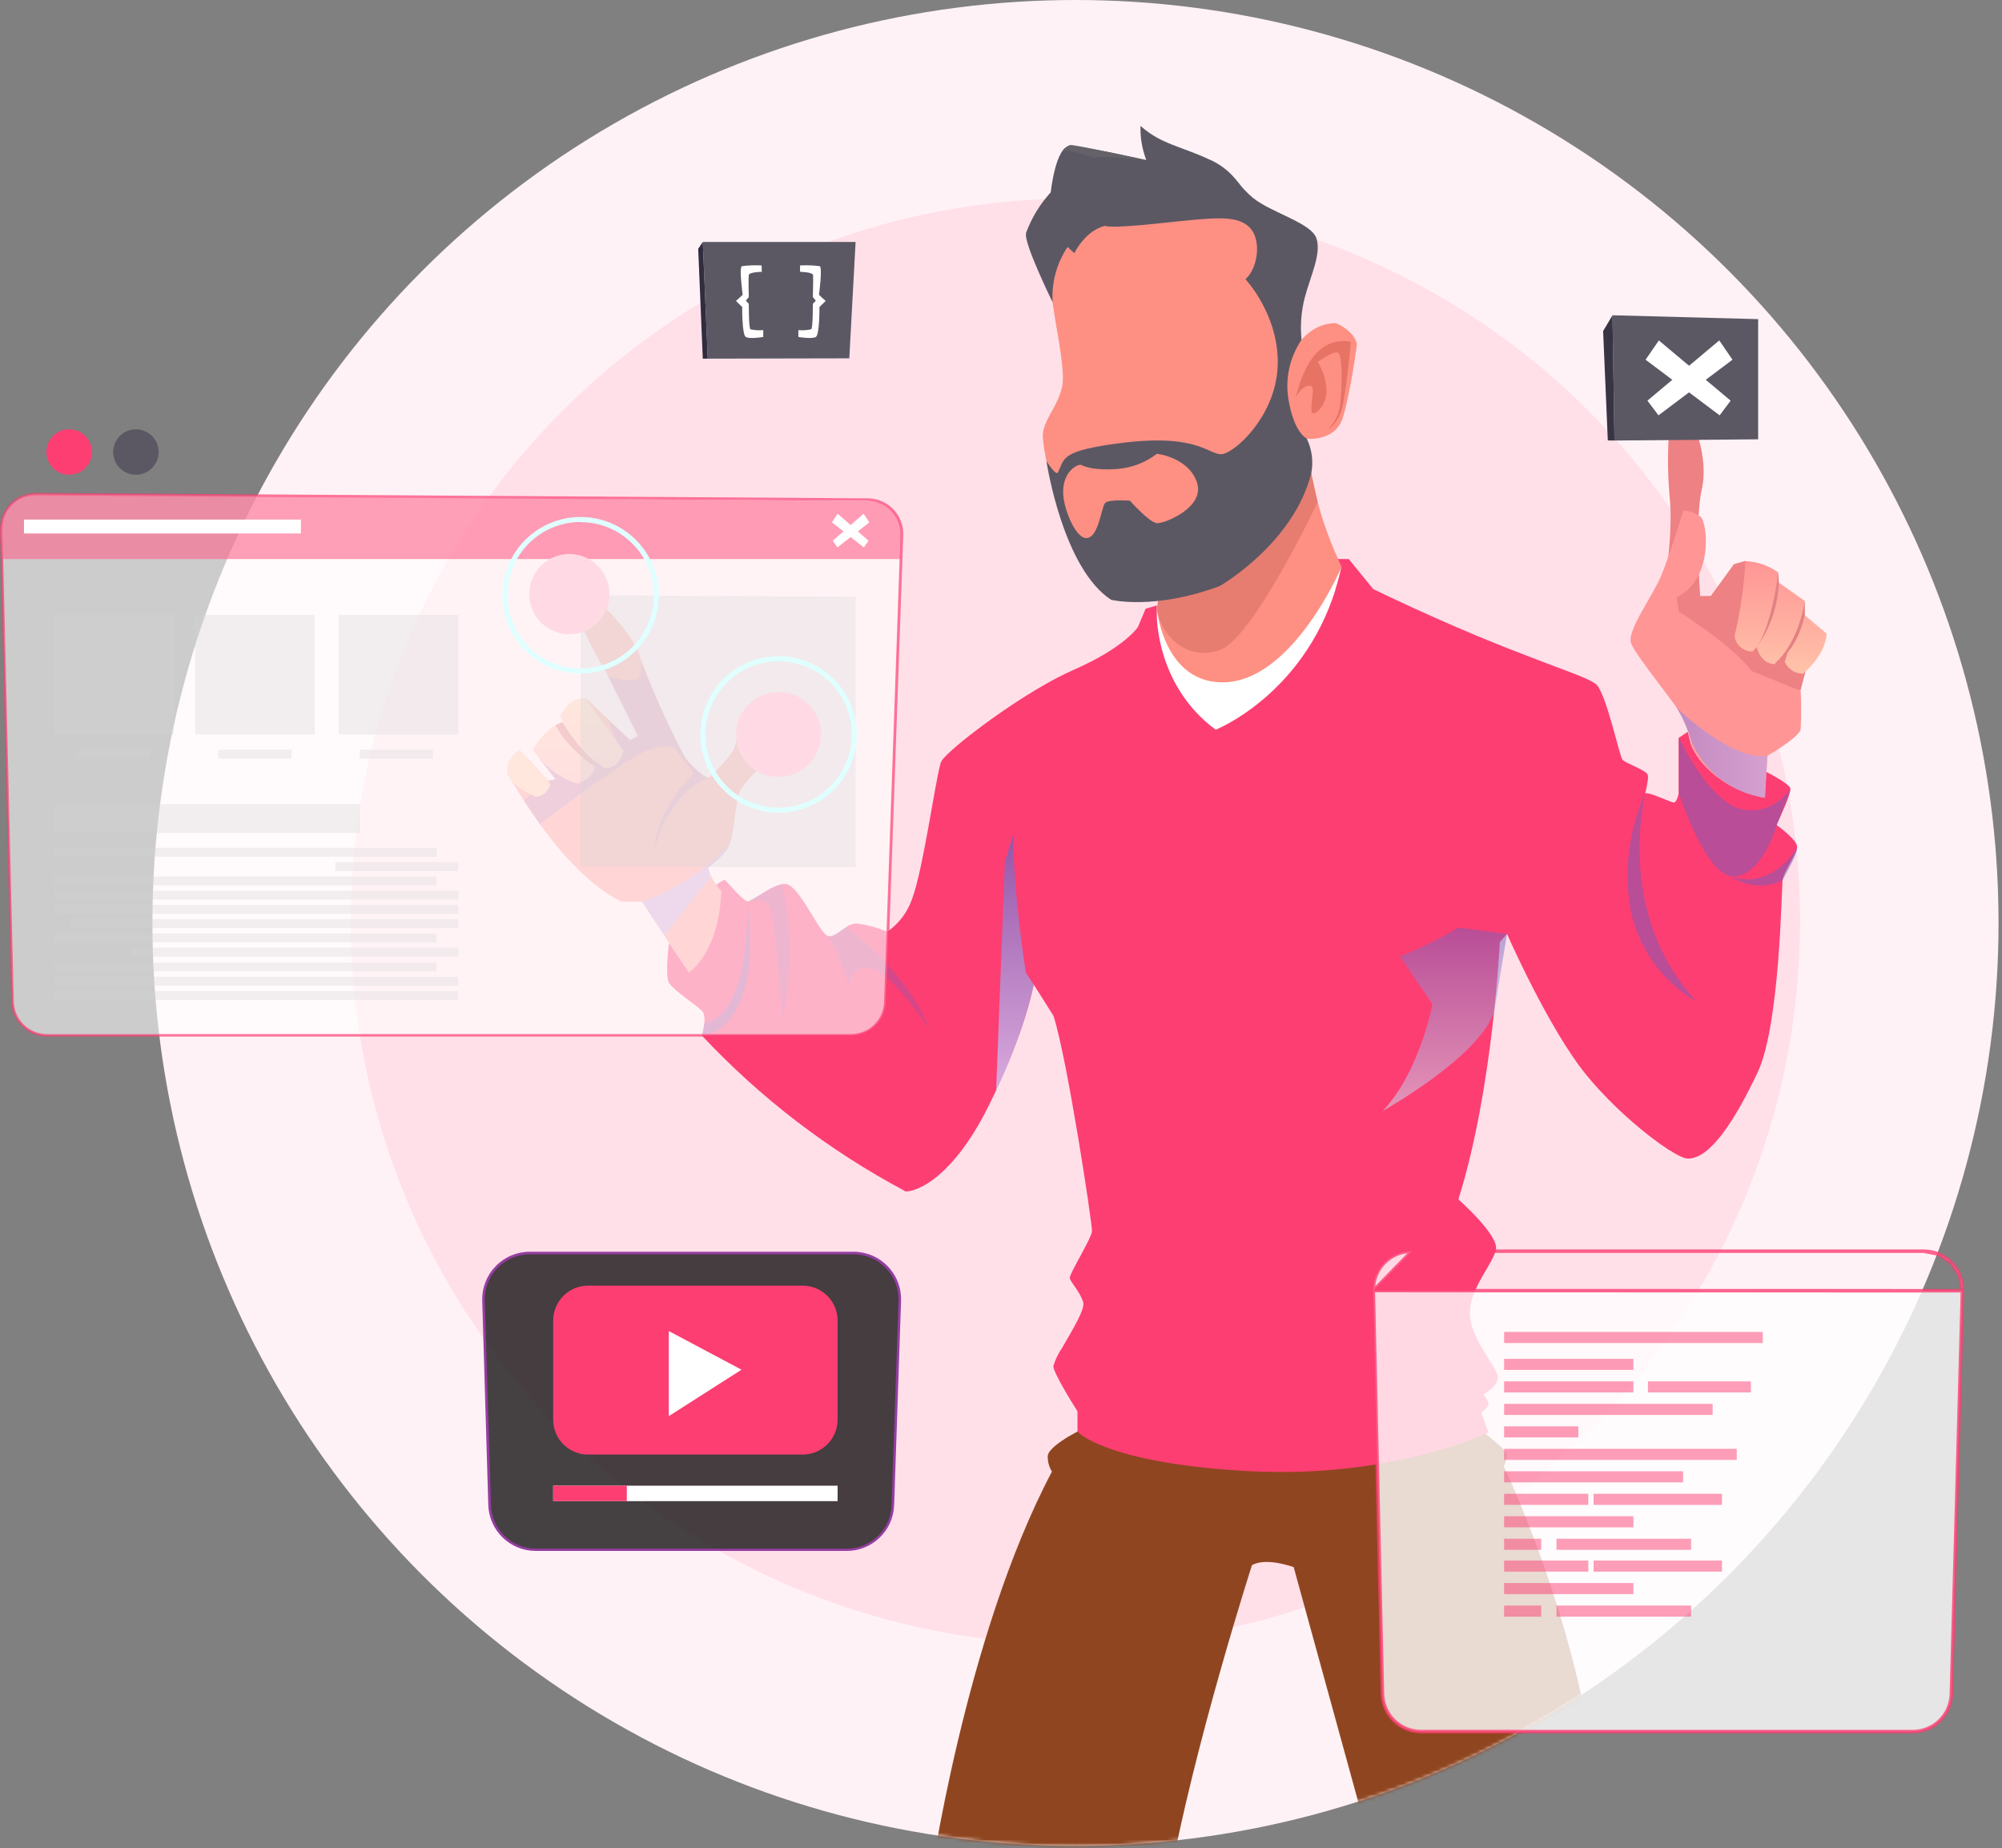 <svg width="574" height="530" viewBox="0 0 574 530" fill="none" xmlns="http://www.w3.org/2000/svg">
<rect x="0" y="0" width="574" height="530" fill="#808080" stroke="none"/>
<circle cx="308.353" cy="264.654" r="264.654" fill="#FFF2F6"/>
<ellipse cx="308.352" cy="264.222" rx="207.757" ry="207.326" fill="#FFE0E9"/>
<mask id="mask0" mask-type="alpha" maskUnits="userSpaceOnUse" x="43" y="0" width="530" height="530">
<circle cx="308.339" cy="264.654" r="264.654" fill="#FFF2F6"/>
</mask>
<g mask="url(#mask0)">
<path d="M266.542 540.522H335.087C342.263 500.678 358.947 448.832 358.947 448.832C363.001 446.425 370.92 449.386 370.92 449.386L395.976 540.522H458.6C461.925 484.285 431.153 420.451 431.153 420.451C431.727 419.381 432.009 418.179 431.969 416.965C431.398 415.902 430.602 414.976 429.636 414.253C427.944 412.707 425.932 411.161 425.932 411.161L309.098 410.432C309.098 410.432 307.917 411.03 306.415 411.89C303.863 413.436 300.406 415.828 300.406 417.578C300.369 419.12 300.779 420.64 301.588 421.953V422.026C276.59 469.278 266.542 540.522 266.542 540.522Z" fill="#8F4620"/>
</g>
<path d="M331.834 175.41C331.747 176.037 331.674 176.372 331.674 176.372C332.338 179.164 333.147 181.919 334.095 184.627C336.229 190.937 339.291 196.895 343.181 202.303C344.365 203.962 345.692 205.514 347.148 206.941C368.426 200.261 378.912 179.45 382.937 169.022C382.945 168.969 382.945 168.915 382.937 168.862C383.71 166.907 384.22 165.332 384.541 164.311C384.789 163.495 384.906 163.043 384.906 163.043L384.643 162.503V162.43C384.293 161.701 383.943 160.972 383.622 160.242C381.228 154.984 379.276 149.535 377.789 143.952C376.753 140.131 376.199 137.185 375.937 135.624C375.805 134.822 375.747 134.385 375.747 134.385L365.83 139.62L331.659 157.705C332.126 160.569 332.369 163.466 332.388 166.368C332.388 168.191 332.388 169.824 332.257 171.21C332.155 172.901 331.98 174.243 331.849 175.118C331.858 175.216 331.854 175.314 331.834 175.41Z" fill="#FE9083"/>
<path d="M341.257 209.231C343.339 211.295 345.718 213.036 348.316 214.394L348.491 214.496L348.695 214.379C349.439 213.927 351.976 212.367 355.389 209.8C364.315 203.077 379.22 189.484 383.478 171.167C383.985 168.964 384.326 166.726 384.499 164.472C384.499 163.875 384.586 163.277 384.601 162.664C382.335 167.716 379.626 172.557 376.507 177.131C370.469 185.969 361.412 195.61 350.591 195.668C341.228 195.668 336.43 189.324 333.994 183.417C333.105 181.256 332.445 179.007 332.025 176.709C331.923 176.184 331.85 175.717 331.777 175.323C331.777 175.119 331.778 174.944 331.705 174.783C331.617 174.127 331.588 173.748 331.588 173.748C331.588 173.748 328.131 196.003 341.257 209.231Z" fill="white"/>
<path d="M259.413 341.494L259.646 341.61C260.842 341.756 264.561 340.939 269.432 336.725C273.516 333.151 278.416 327.187 283.302 317.415C293.073 297.887 295.873 284.849 296.325 282.574V282.224L302.028 291.266C305.892 302.933 313.214 350.988 313.082 353.059C312.951 355.13 306.593 365.222 306.724 366.462C306.899 367.716 309.757 370.472 310.574 373.476C311.128 375.474 307.249 381.775 304.522 386.485C303.425 388.089 302.58 389.849 302.013 391.707C302.013 393.909 308.926 404.686 308.926 404.686V410.52L309.028 410.622L309.349 410.914L309.611 411.133C312.237 413.204 323.364 419.985 358.133 421.852C399.333 424.054 426.78 410.797 426.78 410.797L424.709 405.124C424.709 405.124 426.634 403.476 426.78 402.645C426.926 401.813 425.322 399.874 425.322 399.874C425.322 399.874 429.463 397.671 429.463 394.9C429.463 392.13 421.165 383.583 421.442 376.247C421.719 368.912 428.078 362.436 428.909 358.294C429.741 354.153 418.132 343.929 418.132 343.929C428.078 312.427 430.018 270.148 430.018 270.148L432.074 267.8C432.074 267.8 443.96 294.883 454.738 308.14C456.021 309.715 457.377 311.275 458.778 312.777C461.704 315.934 464.8 318.928 468.053 321.747C475.52 328.251 482.302 332.524 484.023 332.189C486.794 331.635 497.848 309.802 497.338 287.416C497.105 276.769 490.688 264.854 484.023 255.331C483.308 254.31 482.564 253.304 481.864 252.326C478.325 247.513 474.507 242.911 470.43 238.544C469.584 237.64 469.103 237.159 469.103 237.159C469.103 237.159 470.561 232.273 471.655 228.029C471.673 227.926 471.697 227.823 471.728 227.723C471.721 227.675 471.721 227.626 471.728 227.577C471.724 227.543 471.724 227.509 471.728 227.475C472.341 224.865 472.72 222.604 472.37 222.05C471.451 220.591 466.099 218.914 465.18 217.82C464.261 216.727 460.396 198.103 457.45 196.076C454.504 194.048 449.648 192.721 433.066 186.202L430.543 185.21C411.948 177.845 393.703 168.905 393.703 168.905L386.703 160.301H383.582L384.603 162.488V162.561C384.107 164.778 383.538 166.937 382.896 168.935C382.905 168.988 382.905 169.042 382.896 169.095C373.344 199.459 348.551 209.245 348.551 209.245C331.342 196.542 331.677 176.372 331.677 176.372V173.601L328.454 174.564L326.252 179.814C326.252 179.814 322.518 185.648 307.73 192.123C304.952 193.367 302.241 194.755 299.607 196.28C286.073 203.966 271.022 215.852 269.87 218.375C269.705 218.781 269.573 219.201 269.476 219.629C267.886 225.871 264.619 249.249 261.586 257.548C260.303 261.41 257.82 264.762 254.498 267.115C253.63 267.734 252.677 268.225 251.669 268.573C251.435 269.856 251.217 271.125 251.013 272.38C244.639 312.457 256.671 339.598 259.413 341.494Z" fill="#FD3E72"/>
<path d="M452.898 298.327C455.479 317.476 484.02 332.221 484.02 332.221C490.379 332.221 497.481 321.166 503.928 307.53C510.374 293.894 510.767 254.721 511.103 252.3C511.438 249.879 515.041 245.008 515.259 242.966C515.478 240.924 509.426 236.608 509.426 236.608V236.505V236.403C510.053 235.062 513.582 227.492 513.334 226.107C513.086 224.721 506.305 221.28 506.305 221.28L505.882 228.732C505.882 228.732 490.16 225.815 484.837 213.579L483.904 209.846L481.278 211.596V227.638C481.278 227.638 480.739 230.132 479.908 230.132C479.076 230.132 472.951 227.07 471.667 227.492C470.384 227.915 469.101 236.491 467.38 237.585C465.659 238.678 461.109 241.872 460.423 243.418C460.081 245.416 459.958 247.446 460.059 249.471C460.137 252.855 459.937 256.24 459.461 259.592C458.6 263.821 450.316 279.164 452.898 298.327Z" fill="url(#paint0_linear)"/>
<path d="M191.859 281.921C193.143 283.948 199.589 288.192 201.251 289.855C202.914 291.517 201.251 296.957 201.251 296.957C218.059 314.899 237.709 329.948 259.413 341.497L259.646 341.613C276.651 330.18 275.193 311.352 269.549 295.484C265.82 285.431 260.758 275.925 254.498 267.22C251.732 266.062 248.831 265.259 245.864 264.828C244.72 264.801 243.598 265.149 242.67 265.82C240.599 267.103 238.849 269.131 237.157 268.285C234.664 267.03 229.092 253.861 225.315 253.496C222.675 253.248 219.015 255.932 216.565 257.463C215.5 258.134 214.669 258.586 214.26 258.47C212.802 258.105 208.179 252.476 207.8 252.33C207.42 252.184 205.291 253.788 205.291 253.788L206.75 255.655C205.282 263.715 201.895 271.303 196.876 277.779L191.815 270.37C191.815 270.37 190.561 279.894 191.859 281.921Z" fill="#FD3E72"/>
<path d="M331.769 174.842C331.769 175.031 331.769 175.221 331.842 175.411C331.914 175.804 332.006 176.194 332.119 176.577C333.855 183.009 340.869 189.586 349.722 186.422C359.391 182.965 377.796 143.982 377.796 143.982L375.944 135.654L332.192 171.239L331.711 174.608L331.769 174.842Z" fill="#E77D70"/>
<path d="M477.212 167.712C477.212 167.712 479.881 152.968 478.671 142.103C478.01 134.372 478.113 126.595 478.977 118.885C480.443 118.279 482.09 118.279 483.556 118.885C485.496 119.993 490.002 131.237 487.932 140.265C485.861 149.293 487.465 170.892 487.465 170.892H490.513L497.149 161.777L500.372 160.843C500.372 160.843 518.923 178.344 518.646 188.757L516.225 198.018L493.371 197.23L478.51 180.298L477.212 167.712Z" fill="#EE8183"/>
<path d="M500.427 160.887C500.051 168.152 499.006 175.368 497.306 182.442C497.497 183.678 498.13 184.803 499.088 185.608C500.045 186.413 501.262 186.842 502.513 186.817L503.68 185.505C503.68 185.505 504.511 190.128 508.726 190.478L512.736 186.467L511.701 189.778C512.147 190.796 512.882 191.662 513.816 192.266C514.749 192.87 515.839 193.186 516.951 193.176C516.951 193.176 523.31 188.203 523.718 181.698L517.433 176.39V172.306L509.98 167.056L509.834 164.139C507.076 162.173 503.81 161.044 500.427 160.887Z" fill="url(#paint1_linear)"/>
<path d="M467.632 184.381C468.828 187.969 481.355 202.888 482.741 206.126C483.699 208.539 484.441 211.033 484.958 213.578C491.112 226.966 506.061 228.731 506.061 228.731L506.746 216.714C506.746 216.714 514.753 212.105 516.109 209.582L516.27 209.159C516.473 205.477 516.473 201.787 516.27 198.105L502.254 192.431C496.173 184.556 481.384 175.441 481.384 175.441L480.699 171.314C491.316 166.092 489.537 150.298 487.743 148.358C486.325 147.129 484.515 146.446 482.639 146.433C482.639 146.433 478.759 159.136 476.28 165.086C473.801 171.036 466.436 180.793 467.632 184.381Z" fill="url(#paint2_linear)"/>
<path d="M509.865 164.066C509.865 164.066 508.305 178.578 503.711 185.49C507.576 180.093 509.767 173.676 510.011 167.042L509.865 164.066Z" fill="#E28183"/>
<path d="M517.46 172.291C517.46 172.291 516.002 183.958 508.71 190.463C508.71 190.463 515.083 187.283 517.46 176.375V172.291Z" fill="#E28183"/>
<path style="mix-blend-mode:multiply" opacity="0.91" d="M480.801 203.036C480.801 203.036 496.595 218.378 506.688 216.716L506.002 228.733C500.899 228.034 496.107 225.871 492.207 222.506C488.306 219.142 485.464 214.719 484.024 209.774C483.134 207.444 482.056 205.191 480.801 203.036Z" fill="url(#paint3_linear)"/>
<path d="M146.764 223.888C146.764 223.888 161.276 250.416 178.266 258.569H184.1L197.502 278.885C197.502 278.885 206.165 273.445 206.807 255.55C205.02 253.651 203.714 251.35 203.001 248.841C203.001 248.841 207.784 245.079 209.082 242.322C210.38 239.566 210.832 231.267 211.751 227.855C212.67 224.442 220.502 217.354 222.252 216.435C224.002 215.517 231.921 215.05 231.921 215.05C231.921 215.05 233.029 212.133 231.921 210.821C230.813 209.508 218.474 204.637 211.751 209.245C211.515 211.062 211.115 212.854 210.555 214.598C209.811 216.435 203.92 222.969 203.001 222.969C202.082 222.969 198.115 219.659 196.365 217.135C191.562 208.004 187.305 198.595 183.618 188.959C183.627 188.896 183.627 188.832 183.618 188.769C183.618 188.667 183.546 188.565 183.531 188.478C183.527 188.415 183.527 188.351 183.531 188.288C183.531 188.288 183.531 188.288 183.531 188.215C181.868 182.6 172.199 171.823 167.036 168.877C166.299 168.764 165.545 168.926 164.919 169.332C164.292 169.738 163.837 170.359 163.638 171.079C163.638 171.079 167.78 182.877 172.112 189.878C172.841 191.059 173.57 192.445 174.445 193.932C178.135 200.714 182.291 209.595 182.889 210.893L182.962 211.054L180.658 212.235L174.43 206.329L168.043 200.276L153.386 215.75L154.844 217.588L159.423 223.421L157.105 223.844L151.708 217.879L146.764 223.888Z" fill="url(#paint4_linear)"/>
<path style="mix-blend-mode:multiply" opacity="0.6" d="M150.201 229.53L154.839 236.341C154.839 236.341 180.244 216.755 185.772 215.048C191.299 213.342 193.326 214.494 193.326 214.494L199.029 221.786C199.029 221.786 188.528 231.091 187.609 243.662C187.609 243.662 191.11 227.824 202.996 223.026C202.077 223.026 198.11 219.715 196.36 217.192C191.557 208.061 187.3 198.652 183.613 189.016C184.121 190.649 184.039 192.41 183.38 193.989C182.126 196.308 174.746 194.12 174.309 193.989L182.767 210.95L182.84 211.111L180.536 212.292L174.309 206.385L177.43 213.677L154.708 217.688L159.287 223.522L156.968 223.945L150.201 229.53Z" fill="url(#paint5_linear)"/>
<path d="M167.907 200.219C167.907 200.219 163.532 199.577 160.615 205.294L161.256 207.132C161.256 207.132 156.881 207.978 152.783 214.963C155.777 219.615 160.308 223.068 165.588 224.72C165.588 224.72 169.817 223.524 170.561 219.937L169.73 217.632L173.04 220.126C173.04 220.126 177.007 221.322 178.757 215.415L167.907 200.219Z" fill="url(#paint6_linear)"/>
<path d="M145.443 222.051C145.243 220.657 145.481 219.234 146.124 217.981C146.766 216.727 147.782 215.703 149.03 215.051L157.781 224.72C157.622 225.711 157.137 226.621 156.403 227.305C155.668 227.99 154.726 228.409 153.726 228.497C153.726 228.497 147.747 226.47 145.443 222.051Z" fill="url(#paint7_linear)"/>
<path style="mix-blend-mode:multiply" opacity="0.91" d="M209.082 242.322C202.121 249.608 193.557 255.17 184.071 258.569L190.488 268.282L203.861 251.291L203.001 248.841C203.001 248.841 208.353 244.816 209.082 242.322Z" fill="url(#paint8_linear)"/>
<path d="M161.278 207.131C161.278 207.131 165.507 214.131 169.751 217.631L170.582 219.936C170.582 219.936 162.357 214.379 159.323 207.977C159.91 207.563 160.575 207.275 161.278 207.131Z" fill="#E28183"/>
<path style="mix-blend-mode:multiply" opacity="0.5" d="M432.07 267.803L418.127 265.98C412.803 269.219 407.2 271.977 401.385 274.22L410.704 287.973C410.704 287.973 407 307.574 396.383 318.6C396.383 318.6 424.559 302.951 428.468 289.796L432.07 267.803Z" fill="url(#paint9_linear)"/>
<path style="mix-blend-mode:multiply" opacity="0.5" d="M513.433 226.12L509.452 236.606C509.452 236.606 505.397 250.753 497.332 251.351C489.267 251.949 481.392 227.623 481.392 227.623V211.58C481.392 211.58 489.967 229.956 499.228 231.998C508.489 234.04 513.433 226.12 513.433 226.12Z" fill="url(#paint10_linear)"/>
<path style="mix-blend-mode:multiply" opacity="0.76" d="M290.593 239.1L288.113 247.106L285.605 312.808C290.235 303.084 293.865 292.915 296.441 282.458L294.122 278.885C294.122 278.885 290.214 254.121 290.593 239.1Z" fill="url(#paint11_linear)"/>
<path style="mix-blend-mode:multiply" opacity="0.5" d="M214.245 258.439C214.245 258.439 215.703 290.714 201.936 293.441L201.251 296.971C201.251 296.971 218.999 296.3 214.245 258.439Z" fill="url(#paint12_linear)"/>
<path style="mix-blend-mode:multiply" opacity="0.3" d="M237.122 268.254C237.122 268.254 237.648 269.406 242.635 265.789C242.635 265.789 259.888 278.011 266.539 295.234C266.539 295.234 255.907 279.411 250.248 277.733C244.59 276.056 243.219 282.342 243.219 282.342C243.219 282.342 240.973 273.402 237.122 268.254Z" fill="url(#paint13_linear)"/>
<path style="mix-blend-mode:multiply" opacity="0.5" d="M515.257 243.01C515.257 243.01 508.622 255.246 496.181 251.41C496.181 251.41 503.634 256.427 511.101 252.344C511.101 252.3 515.739 244.352 515.257 243.01Z" fill="url(#paint14_linear)"/>
<path style="mix-blend-mode:multiply" opacity="0.5" d="M471.79 227.477C471.79 227.477 462.66 261.603 486.476 287.271C481.636 284.472 477.443 280.678 474.176 276.141C470.908 271.603 468.638 266.425 467.517 260.947C465.5 249.615 466.99 237.938 471.79 227.477Z" fill="url(#paint15_linear)"/>
<path style="mix-blend-mode:multiply" opacity="0.3" d="M224.164 253.521C224.164 253.521 228.845 268.791 224.412 292.563C224.412 292.563 222.209 262.447 220.547 259.822C218.884 257.197 214.247 258.436 214.247 258.436C217.464 256.625 220.774 254.985 224.164 253.521Z" fill="url(#paint16_linear)"/>
<path d="M321.005 170.657C330.386 172.201 340.015 170.784 348.554 166.603C363.007 159.603 375.155 138.893 375.899 133.818C376.643 128.743 370.372 115.209 370.372 104.65C370.372 94.091 375.52 76.094 366.872 66.323C358.223 56.551 318.423 55.093 305.516 67.621C305.516 67.621 301.52 77.654 301.52 83.328C301.592 85.24 301.797 87.146 302.133 89.03C302.25 89.891 302.41 90.809 302.556 91.757C303.708 98.626 305.298 107.012 304.554 110.717C304.293 111.949 303.907 113.151 303.402 114.304C301.812 117.98 299.449 120.911 299.026 124.09C298.472 128.29 304.043 157.765 321.005 170.657Z" fill="#FE9083"/>
<path d="M370.427 101.748C370.427 101.748 374.001 92.779 382.984 92.633C382.984 92.633 388.235 94.718 389.066 98.714C389.066 98.714 387.126 113.298 384.924 119.993C382.722 126.687 374.598 125.826 374.598 125.826C370.308 118.581 368.824 110.014 370.427 101.748Z" fill="#FE9083"/>
<path d="M303.341 135.465C305.281 131.41 304.085 129.296 320.93 127.094C344.775 123.958 346.816 131.235 350.871 130.127C351.035 130.079 351.196 130.021 351.352 129.952C355.727 128.246 366.082 118.081 366.345 104.386C366.622 90.152 357.084 80.06 357.084 80.06C360.54 77.143 361.926 68.743 358.192 65.14C354.459 61.538 348.1 62.384 332.495 64.032C316.89 65.68 316.875 64.732 316.875 64.732C311.917 66.001 309.073 70.653 308.271 72.141C308.11 72.432 308.037 72.607 308.037 72.607L306.098 70.814C302.947 75.486 301.438 81.073 301.81 86.696C301.81 86.696 293.249 69.282 294.226 66.818C296.162 62.697 298.518 58.787 301.256 55.15C301.256 55.15 302.641 41.893 306.783 41.893C310.925 41.893 328.659 45.889 328.659 45.889C327.458 42.766 326.892 39.434 326.997 36.089L327.07 36.162C332.903 41.339 338.489 41.908 346.481 45.612C349.36 46.819 351.921 48.676 353.963 51.038L354.502 51.679L355.071 52.365C355.625 53.065 356.194 53.823 356.88 54.509C356.905 54.541 356.934 54.571 356.967 54.596C357.689 55.373 358.463 56.099 359.286 56.769C364.536 61.042 376.087 63.901 377.472 68.436C378.858 72.972 375.722 79.112 374.06 85.471C373.068 89.379 372.767 93.432 373.17 97.444C369.689 102.567 368.368 108.855 369.495 114.945C371.114 124.235 374.658 125.752 374.658 125.752C376.147 128.826 376.607 132.298 375.97 135.654C370.866 155.956 349.719 168.046 349.719 168.046C330.934 175.046 318.582 171.998 318.582 171.998C304.916 163.087 300.235 133.598 300.031 132.227C300.264 132.606 302.802 136.544 303.341 135.465ZM311.771 154.264C315.082 153.71 315.782 145.324 316.875 144.215C317.969 143.107 323.978 143.574 323.978 143.574C323.978 143.574 329.505 149.845 331.707 150.02C333.91 150.195 345.708 145.411 343.156 138.236C340.604 131.06 331.707 130.127 331.707 130.127C328.378 132.672 324.38 134.192 320.201 134.502C313.288 134.954 310.794 133.686 309.992 133.321C309.19 132.956 304.712 134.969 304.829 141.24C304.8 145.542 308.417 154.818 311.742 154.264H311.771Z" fill="#5B5863"/>
<path d="M313.544 45.247C313.544 45.247 307.215 42.782 304.706 43.176C305.229 42.475 305.928 41.926 306.733 41.586C307.769 41.309 328.61 45.961 328.61 45.961C328.61 45.961 315.601 44.415 313.544 45.247Z" fill="#646268"/>
<path d="M301.238 55.193C300.164 58.573 299.403 62.044 298.963 65.563L294.179 66.817C295.738 62.513 298.137 58.562 301.238 55.193Z" fill="#5B5863"/>
<path d="M371.529 113.911C371.529 113.911 373.352 105.16 377.8 100.902C379.017 99.663 380.524 98.748 382.185 98.238C383.845 97.729 385.606 97.642 387.309 97.985C387.309 97.985 385.923 114.129 384.479 118.067C383.035 122.005 380.819 123.04 380.819 123.04C382.935 120.871 384.185 118.002 384.333 114.975C384.756 109.638 384.888 102.098 383.721 101.208C382.554 100.318 377.8 103.804 377.8 103.804C379.076 105.796 379.894 108.048 380.192 110.396C381.096 115.165 377.771 118.621 376.531 118.548C375.291 118.476 376.604 113.036 376.385 111.475C376.166 109.915 373.425 110.294 371.529 113.911Z" fill="#E77365" style="mix-blend-mode:multiply"/>
<path opacity="0.6" d="M258.626 153.479L253.93 287.361C253.843 289.917 252.766 292.339 250.926 294.116C249.087 295.893 246.629 296.885 244.071 296.884H13.453C10.877 296.881 8.404 295.871 6.562 294.07C4.72 292.269 3.655 289.819 3.594 287.244L0.371 151.816C0.338 150.496 0.57 149.182 1.054 147.953C1.539 146.725 2.265 145.606 3.19 144.663C4.115 143.72 5.22 142.973 6.439 142.466C7.659 141.958 8.967 141.701 10.288 141.709L248.84 143.27C250.159 143.279 251.462 143.552 252.673 144.073C253.884 144.595 254.978 145.354 255.891 146.306C256.803 147.258 257.515 148.383 257.985 149.615C258.455 150.847 258.673 152.161 258.626 153.479Z" fill="white"/>
<path opacity="0.7" d="M13.45 297.246H244.068C246.718 297.247 249.266 296.218 251.171 294.375C253.076 292.533 254.19 290.021 254.277 287.372L258.973 153.49C259.024 152.118 258.798 150.75 258.307 149.467C257.817 148.184 257.073 147.014 256.12 146.025C255.167 145.037 254.024 144.251 252.76 143.714C251.496 143.177 250.137 142.901 248.764 142.902L10.212 141.342C8.855 141.347 7.512 141.621 6.261 142.146C5.009 142.672 3.874 143.439 2.92 144.404C1.962 145.381 1.211 146.54 0.71 147.813C0.209 149.085 -0.032 150.446 0.003 151.813L3.241 287.256C3.298 289.925 4.399 292.466 6.307 294.333C8.216 296.201 10.78 297.246 13.45 297.246ZM10.197 142.071L248.735 143.631C250.006 143.64 251.263 143.904 252.43 144.407C253.598 144.91 254.653 145.642 255.533 146.56C256.412 147.478 257.099 148.563 257.552 149.751C258.005 150.939 258.216 152.205 258.171 153.476L253.475 287.343C253.399 289.808 252.364 292.145 250.591 293.858C248.818 295.572 246.446 296.525 243.98 296.517H13.45C10.974 296.502 8.6 295.527 6.829 293.797C5.057 292.067 4.027 289.716 3.955 287.241L0.718 151.799C0.689 150.532 0.913 149.272 1.378 148.092C1.843 146.913 2.539 145.839 3.424 144.933C4.31 144.027 5.368 143.307 6.537 142.815C7.705 142.324 8.959 142.071 10.227 142.071H10.197Z" fill="#FD3E72"/>
<g style="mix-blend-mode:multiply" opacity="0.6">
<path d="M258.284 160.3H0.627L0.219 153.242C0.133 151.764 0.351 150.284 0.86 148.894C1.369 147.504 2.158 146.233 3.178 145.16C4.198 144.087 5.427 143.234 6.789 142.655C8.152 142.076 9.618 141.783 11.099 141.793L249.549 143.675C250.731 143.684 251.9 143.928 252.988 144.393C254.076 144.857 255.061 145.533 255.886 146.381C256.71 147.228 257.359 148.231 257.793 149.332C258.227 150.432 258.439 151.607 258.416 152.79L258.284 160.3Z" fill="#FF608B"/>
</g>
<g style="mix-blend-mode:multiply" opacity="0.3">
<path d="M245.325 171.111V248.582H166.469V170.703L245.325 171.111Z" fill="#D2D2D2"/>
</g>
<g style="mix-blend-mode:multiply" opacity="0.3">
<path d="M55.953 176.301H90.254V210.603H55.953V176.301Z" fill="#D2D2D2"/>
</g>
<g style="mix-blend-mode:multiply" opacity="0.3">
<path d="M15.48 176.301H49.782V210.603H15.48V176.301Z" fill="#D2D2D2"/>
</g>
<g style="mix-blend-mode:multiply" opacity="0.3">
<path d="M97.105 176.301H131.407V210.603H97.105V176.301Z" fill="#D2D2D2"/>
</g>
<g style="mix-blend-mode:multiply" opacity="0.3">
<path d="M15.48 230.611H103.204V238.822H15.48V230.611Z" fill="#D2D2D2"/>
</g>
<g style="mix-blend-mode:multiply" opacity="0.3">
<path d="M15.465 243.109H125.137V245.647H15.465V243.109Z" fill="#D2D2D2"/>
</g>
<g style="mix-blend-mode:multiply" opacity="0.3">
<path d="M103.12 214.979H124.106V217.516H103.12V214.979Z" fill="#D2D2D2"/>
</g>
<g style="mix-blend-mode:multiply" opacity="0.3">
<path d="M62.6 214.979H83.587V217.516H62.6V214.979Z" fill="#D2D2D2"/>
</g>
<g style="mix-blend-mode:multiply" opacity="0.3">
<path d="M22.127 214.979H43.114V217.516H22.127V214.979Z" fill="#D2D2D2"/>
</g>
<g style="mix-blend-mode:multiply" opacity="0.3">
<path d="M96.128 247.25H131.407V249.788H96.128V247.25Z" fill="#D2D2D2"/>
</g>
<g style="mix-blend-mode:multiply" opacity="0.3">
<path d="M15.465 251.336H125.137V253.874H15.465V251.336Z" fill="#D2D2D2"/>
</g>
<g style="mix-blend-mode:multiply" opacity="0.3">
<path d="M15.478 255.422H131.407V257.96H15.478V255.422Z" fill="#D2D2D2"/>
</g>
<g style="mix-blend-mode:multiply" opacity="0.3">
<path d="M15.478 259.502H131.407V262.04H15.478V259.502Z" fill="#D2D2D2"/>
</g>
<g style="mix-blend-mode:multiply" opacity="0.3">
<path d="M15.465 276.012H125.137V278.549H15.465V276.012Z" fill="#D2D2D2"/>
</g>
<g style="mix-blend-mode:multiply" opacity="0.3">
<path d="M15.478 280.096H131.407V282.633H15.478V280.096Z" fill="#D2D2D2"/>
</g>
<g style="mix-blend-mode:multiply" opacity="0.3">
<path d="M15.478 284.178H131.407V286.715H15.478V284.178Z" fill="#D2D2D2"/>
</g>
<g style="mix-blend-mode:multiply" opacity="0.3">
<path d="M20.13 263.588H131.407V266.126H20.13V263.588Z" fill="#D2D2D2"/>
</g>
<g style="mix-blend-mode:multiply" opacity="0.3">
<path d="M15.465 267.668H125.137V270.206H15.465V267.668Z" fill="#D2D2D2"/>
</g>
<g style="mix-blend-mode:multiply" opacity="0.3">
<path d="M37.471 271.754H131.407V274.292H37.471V271.754Z" fill="#D2D2D2"/>
</g>
<g style="mix-blend-mode:soft-light">
<g style="mix-blend-mode:soft-light">
<path d="M223.224 233.046C227.663 233.049 232.004 231.735 235.697 229.271C239.39 226.806 242.269 223.302 243.97 219.201C245.671 215.1 246.118 210.586 245.254 206.231C244.389 201.876 242.253 197.876 239.114 194.735C235.976 191.595 231.977 189.456 227.622 188.589C223.268 187.721 218.754 188.165 214.652 189.863C210.55 191.562 207.044 194.439 204.577 198.13C202.11 201.821 200.793 206.161 200.793 210.601C200.797 216.55 203.161 222.255 207.366 226.463C211.572 230.671 217.275 233.038 223.224 233.046ZM223.224 189.629C227.376 189.626 231.435 190.855 234.889 193.16C238.342 195.465 241.034 198.742 242.624 202.578C244.215 206.413 244.631 210.634 243.822 214.706C243.013 218.779 241.014 222.52 238.078 225.455C235.142 228.391 231.401 230.39 227.329 231.2C223.257 232.009 219.036 231.592 215.2 230.002C211.365 228.412 208.087 225.72 205.782 222.266C203.478 218.813 202.249 214.753 202.252 210.601C202.259 205.041 204.471 199.712 208.403 195.78C212.334 191.849 217.664 189.637 223.224 189.629Z" fill="#E0FFFF"/>
</g>
</g>
<path d="M223.229 222.795C216.495 222.795 211.037 217.336 211.037 210.602C211.037 203.869 216.495 198.41 223.229 198.41C229.963 198.41 235.421 203.869 235.421 210.602C235.421 217.336 229.963 222.795 223.229 222.795Z" fill="#FFDAE4"/>
<g style="mix-blend-mode:soft-light">
<g style="mix-blend-mode:soft-light">
<path d="M166.469 193.132C170.908 193.132 175.249 191.815 178.94 189.348C182.631 186.881 185.508 183.375 187.206 179.273C188.905 175.171 189.348 170.657 188.481 166.303C187.614 161.949 185.475 157.949 182.334 154.811C179.194 151.673 175.193 149.536 170.838 148.672C166.484 147.807 161.97 148.254 157.869 149.955C153.768 151.656 150.264 154.535 147.799 158.228C145.335 161.921 144.021 166.262 144.024 170.702C144.031 176.651 146.399 182.354 150.607 186.559C154.815 190.764 160.52 193.128 166.469 193.132ZM166.469 149.715C170.619 149.715 174.677 150.946 178.128 153.252C181.579 155.558 184.269 158.836 185.858 162.671C187.446 166.505 187.862 170.725 187.052 174.796C186.242 178.867 184.243 182.606 181.308 185.541C178.373 188.476 174.634 190.475 170.563 191.285C166.492 192.095 162.272 191.679 158.437 190.091C154.603 188.502 151.325 185.812 149.019 182.361C146.713 178.91 145.482 174.852 145.482 170.702C145.478 167.943 146.018 165.21 147.071 162.659C148.124 160.109 149.669 157.791 151.618 155.838C153.567 153.885 155.881 152.335 158.43 151.277C160.978 150.219 163.71 149.673 166.469 149.671V149.715Z" fill="#E0FFFF"/>
</g>
</g>
<path d="M151.879 172.21C150.865 165.934 155.13 160.025 161.406 159.011C167.681 157.996 173.591 162.261 174.605 168.537C175.619 174.813 171.354 180.722 165.079 181.736C158.803 182.751 152.894 178.485 151.879 172.21Z" fill="#FFDAE4"/>
<g style="mix-blend-mode:soft-light">
<g style="mix-blend-mode:soft-light">
<path d="M249.265 149.786L247.617 147.307L238.75 155.065L240.121 156.961L249.265 149.786Z" fill="white"/>
</g>
<g style="mix-blend-mode:soft-light">
<path d="M238.53 149.786L240.164 147.307L249.031 155.065L247.674 156.961L238.53 149.786Z" fill="white"/>
</g>
</g>
<path d="M6.877 148.984H86.273V152.966H6.877V148.984Z" fill="white"/>
<path d="M504.085 91.511V125.973L462.885 126.323L462.317 90.402L504.085 91.511Z" fill="#5B5863"/>
<path d="M462.321 90.402L459.638 94.938L460.98 126.294L462.89 126.323L462.321 90.402Z" fill="#383443"/>
<path d="M496.726 103.147L492.934 97.619L472.341 114.887L475.506 119.102L496.726 103.147Z" fill="white"/>
<path d="M471.81 103.147L475.617 97.619L496.195 114.887L493.045 119.102L471.81 103.147Z" fill="white"/>
<path opacity="0.8" d="M393.741 370.08L393.741 370.081L396.367 485.732C396.367 485.732 396.367 485.732 396.367 485.732C396.436 488.618 397.63 491.363 399.695 493.38C401.759 495.398 404.531 496.529 407.418 496.532H548.431C551.31 496.533 554.075 495.411 556.139 493.404C558.202 491.398 559.402 488.666 559.482 485.788C559.482 485.788 559.482 485.788 559.482 485.788L562.646 370.122L393.741 370.08ZM393.741 370.08C393.706 368.607 393.966 367.143 394.505 365.772C395.045 364.401 395.854 363.153 396.883 362.099C397.913 361.046 399.144 360.21 400.502 359.639C401.86 359.069 403.318 358.777 404.791 358.779H404.792M393.741 370.08L404.792 358.779M404.792 358.779L551.596 358.779M404.792 358.779L551.596 358.779M551.596 358.779C553.072 358.778 554.533 359.074 555.894 359.647M551.596 358.779L555.894 359.647M555.894 359.647C557.254 360.221 558.485 361.061 559.515 362.118M555.894 359.647L559.515 362.118M559.515 362.118C560.545 363.176 561.353 364.429 561.891 365.804M559.515 362.118L561.891 365.804M561.891 365.804C562.429 367.178 562.686 368.647 562.646 370.122L561.891 365.804Z" fill="white" stroke="#FD3E72"/>
<path opacity="0.5" d="M505.411 381.937H431.25V385.116H505.411V381.937Z" fill="#FD3E72"/>
<path opacity="0.5" d="M468.323 389.649H431.25V392.828H468.323V389.649Z" fill="#FD3E72"/>
<path opacity="0.5" d="M468.323 396.11H431.25V399.29H468.323V396.11Z" fill="#FD3E72"/>
<path opacity="0.5" d="M501.996 396.111H472.492V399.29H501.996V396.111Z" fill="#FD3E72"/>
<path opacity="0.5" d="M491.031 402.555H431.25V405.734H491.031V402.555Z" fill="#FD3E72"/>
<path opacity="0.5" d="M452.529 409.002H431.25V412.181H452.529V409.002Z" fill="#FD3E72"/>
<path opacity="0.5" d="M493.698 428.343H456.902V431.523H493.698V428.343Z" fill="#FD3E72"/>
<path opacity="0.5" d="M497.943 415.447H431.25V418.627H497.943V415.447Z" fill="#FD3E72"/>
<path opacity="0.5" d="M482.557 421.894H431.25V425.073H482.557V421.894Z" fill="#FD3E72"/>
<path opacity="0.5" d="M455.387 428.342H431.25V431.522H455.387V428.342Z" fill="#FD3E72"/>
<path opacity="0.5" d="M468.323 434.788H431.25V437.967H468.323V434.788Z" fill="#FD3E72"/>
<path opacity="0.5" d="M441.882 441.234H431.25V444.414H441.882V441.234Z" fill="#FD3E72"/>
<path opacity="0.5" d="M484.859 441.234H446.27V444.414H484.859V441.234Z" fill="#FD3E72"/>
<path opacity="0.5" d="M493.698 447.492H456.902V450.671H493.698V447.492Z" fill="#FD3E72"/>
<path opacity="0.5" d="M455.387 447.491H431.25V450.671H455.387V447.491Z" fill="#FD3E72"/>
<path opacity="0.5" d="M468.323 453.937H431.25V457.116H468.323V453.937Z" fill="#FD3E72"/>
<path opacity="0.5" d="M441.882 460.397H431.25V463.577H441.882V460.397Z" fill="#FD3E72"/>
<path opacity="0.5" d="M484.859 460.397H446.27V463.577H484.859V460.397Z" fill="#FD3E72"/>
<path d="M32.454 129.618C32.454 130.907 32.836 132.167 33.553 133.24C34.269 134.312 35.287 135.147 36.478 135.641C37.669 136.134 38.98 136.263 40.245 136.012C41.509 135.76 42.671 135.139 43.583 134.227C44.495 133.316 45.115 132.154 45.367 130.89C45.618 129.625 45.489 128.314 44.996 127.123C44.502 125.932 43.667 124.914 42.595 124.197C41.523 123.481 40.262 123.099 38.973 123.099C37.244 123.099 35.586 123.785 34.363 125.008C33.141 126.231 32.454 127.889 32.454 129.618Z" fill="#5B5863"/>
<path d="M19.824 136.136C16.224 136.136 13.305 133.217 13.305 129.617C13.305 126.016 16.224 123.098 19.824 123.098C23.425 123.098 26.343 126.016 26.343 129.617C26.343 133.217 23.425 136.136 19.824 136.136Z" fill="#FD3E72"/>
<path opacity="0.73" d="M153.693 444.37H242.729C246.174 444.371 249.485 443.033 251.962 440.638C254.439 438.243 255.887 434.979 256.001 431.535L257.984 372.98C258.045 371.198 257.746 369.422 257.105 367.757C256.465 366.093 255.496 364.574 254.256 363.292C253.016 362.01 251.531 360.991 249.889 360.295C248.247 359.599 246.481 359.241 244.698 359.242H151.899C150.12 359.241 148.359 359.598 146.721 360.291C145.083 360.985 143.6 362 142.362 363.278C141.124 364.555 140.156 366.069 139.514 367.728C138.872 369.387 138.571 371.159 138.628 372.937L140.407 431.492C140.513 434.944 141.96 438.22 144.44 440.624C146.92 443.028 150.239 444.371 153.693 444.37Z" fill="black"/>
<path d="M153.692 444.732H242.727C246.261 444.745 249.66 443.383 252.205 440.932C254.751 438.482 256.242 435.137 256.364 431.606L258.347 373.051C258.41 371.22 258.103 369.394 257.445 367.684C256.787 365.973 255.791 364.413 254.518 363.095C253.244 361.778 251.718 360.73 250.03 360.015C248.343 359.3 246.529 358.933 244.696 358.934H151.898C150.07 358.935 148.261 359.303 146.579 360.016C144.896 360.729 143.374 361.773 142.102 363.085C140.83 364.398 139.835 365.952 139.175 367.657C138.516 369.361 138.205 371.181 138.262 373.007L139.997 431.504C140.093 435.063 141.581 438.443 144.141 440.916C146.702 443.39 150.131 444.76 153.692 444.732ZM244.696 359.677C246.43 359.678 248.146 360.028 249.742 360.705C251.338 361.382 252.781 362.374 253.987 363.62C255.192 364.866 256.135 366.342 256.758 367.959C257.382 369.577 257.674 371.304 257.618 373.036L255.634 431.592C255.536 434.945 254.131 438.126 251.72 440.458C249.309 442.79 246.082 444.088 242.727 444.076H153.692C150.327 444.092 147.09 442.79 144.675 440.448C142.26 438.106 140.858 434.911 140.77 431.548L138.991 372.993C138.936 371.264 139.229 369.541 139.854 367.928C140.478 366.315 141.42 364.843 142.624 363.601C143.828 362.359 145.269 361.371 146.862 360.697C148.455 360.023 150.168 359.677 151.898 359.677H244.696Z" fill="#953DA2"/>
<path d="M230.145 368.662H168.605C163.082 368.662 158.605 373.139 158.605 378.662V407.096C158.605 412.619 163.082 417.096 168.605 417.096H230.145C235.667 417.096 240.145 412.619 240.145 407.096V378.662C240.145 373.139 235.667 368.662 230.145 368.662Z" fill="#FD3E72"/>
<path d="M191.755 381.68V406.079L212.595 392.764L191.755 381.68Z" fill="white"/>
<path d="M240.149 426.023H158.609V430.457H240.149V426.023Z" fill="white"/>
<path d="M179.712 426.023H158.609V430.457H179.712V426.023Z" fill="#FD3E72"/>
<path fill-rule="evenodd" clip-rule="evenodd" d="M202.931 102.84L201.502 69.384H245.312L243.504 102.752L202.931 102.84Z" fill="#5B5863"/>
<path fill-rule="evenodd" clip-rule="evenodd" d="M201.496 69.385L200.183 71.354L201.496 102.841H202.925L201.496 69.385Z" fill="#312C3E"/>
<path d="M218.365 76.123C216.476 76.007 214.581 76.076 212.706 76.327C211.86 76.721 212.94 84.538 212.94 84.538L211.014 86.303L212.808 88.038C212.808 88.038 212.706 95.972 213.844 96.628C214.981 97.284 218.832 96.628 218.832 96.628V94.659C217.602 94.778 216.361 94.7 215.156 94.426C214.646 94.003 214.69 87.134 214.69 87.134L213.844 86.201L214.69 85.194C214.69 85.194 214.529 80.25 214.69 78.894C214.69 78.004 218.423 77.946 218.423 77.946L218.365 76.123Z" fill="white"/>
<path d="M229.386 76.123C231.27 76.007 233.16 76.076 235.03 76.327C235.876 76.721 234.812 84.538 234.812 84.538L236.722 86.303L234.943 88.038C234.943 88.038 235.03 95.972 233.907 96.628C232.784 97.285 228.905 96.628 228.905 96.628V94.659C230.135 94.779 231.376 94.7 232.58 94.426C233.105 94.003 233.047 87.134 233.047 87.134L233.907 86.201L233.047 85.194C233.047 85.194 233.207 80.25 233.12 78.894C233.047 78.004 229.386 77.946 229.386 77.946V76.123Z" fill="white"/>
<defs>
<linearGradient id="paint0_linear" x1="483.833" y1="209.846" x2="483.833" y2="332.221" gradientUnits="userSpaceOnUse">
<stop stop-color="#FD3E72"/>
<stop offset="1" stop-color="#FD3E72"/>
</linearGradient>
<linearGradient id="paint1_linear" x1="510.549" y1="193.161" x2="510.549" y2="160.887" gradientUnits="userSpaceOnUse">
<stop offset="0.02" stop-color="#FFC2A9"/>
<stop offset="1" stop-color="#FF9595"/>
</linearGradient>
<linearGradient id="paint2_linear" x1="-8860.19" y1="15471.2" x2="-8860.19" y2="10824.6" gradientUnits="userSpaceOnUse">
<stop offset="0.02" stop-color="#FFC2A9"/>
<stop offset="1" stop-color="#FF9595"/>
</linearGradient>
<linearGradient id="paint3_linear" x1="506.688" y1="215.884" x2="480.801" y2="215.884" gradientUnits="userSpaceOnUse">
<stop offset="0.02" stop-color="#D1A1D6"/>
<stop offset="0.99" stop-color="#BD89C4"/>
</linearGradient>
<linearGradient id="paint4_linear" x1="-33941.6" y1="24444.3" x2="-33941.6" y2="16136" gradientUnits="userSpaceOnUse">
<stop offset="0.02" stop-color="#FFC2A9"/>
<stop offset="1" stop-color="#FF9595"/>
</linearGradient>
<linearGradient id="paint5_linear" x1="-21332.9" y1="10922.2" x2="-21332.9" y2="8872.36" gradientUnits="userSpaceOnUse">
<stop stop-color="#FFEADB"/>
<stop offset="0.99" stop-color="#C27CB6"/>
</linearGradient>
<linearGradient id="paint6_linear" x1="165.777" y1="224.72" x2="165.777" y2="200.204" gradientUnits="userSpaceOnUse">
<stop stop-color="#FFB0B0"/>
<stop offset="0.98" stop-color="#FFC2A9"/>
</linearGradient>
<linearGradient id="paint7_linear" x1="-5115.95" y1="2716.78" x2="-5115.95" y2="2592.8" gradientUnits="userSpaceOnUse">
<stop stop-color="#FFB0B0"/>
<stop offset="0.98" stop-color="#FFC2A9"/>
</linearGradient>
<linearGradient id="paint8_linear" x1="-9436.18" y1="5549.26" x2="-9865.13" y2="5549.26" gradientUnits="userSpaceOnUse">
<stop offset="0.02" stop-color="#D1A1D6"/>
<stop offset="0.99" stop-color="#BD89C4"/>
</linearGradient>
<linearGradient id="paint9_linear" x1="414.233" y1="318.644" x2="414.233" y2="266.01" gradientUnits="userSpaceOnUse">
<stop stop-color="#CCEDFF"/>
<stop offset="1" stop-color="#755CBB"/>
</linearGradient>
<linearGradient id="paint10_linear" x1="-5508.08" y1="8236.74" x2="-5508.08" y2="7151.89" gradientUnits="userSpaceOnUse">
<stop stop-color="#CCEDFF"/>
<stop offset="1" stop-color="#755CBB"/>
</linearGradient>
<linearGradient id="paint11_linear" x1="291.016" y1="312.808" x2="291.016" y2="239.1" gradientUnits="userSpaceOnUse">
<stop stop-color="#CCCCFF"/>
<stop offset="1" stop-color="#755CBB"/>
</linearGradient>
<linearGradient id="paint12_linear" x1="-5116.87" y1="9235.82" x2="-5116.87" y2="8218.21" gradientUnits="userSpaceOnUse">
<stop stop-color="#CCCCFF"/>
<stop offset="1" stop-color="#755CBB"/>
</linearGradient>
<linearGradient id="paint13_linear" x1="-10215" y1="7091.5" x2="-10215" y2="6497" gradientUnits="userSpaceOnUse">
<stop stop-color="#CCCCFF"/>
<stop offset="1" stop-color="#755CBB"/>
</linearGradient>
<linearGradient id="paint14_linear" x1="-2967.12" y1="2467.91" x2="-2967.12" y2="2385.9" gradientUnits="userSpaceOnUse">
<stop stop-color="#CCEDFF"/>
<stop offset="1" stop-color="#755CBB"/>
</linearGradient>
<linearGradient id="paint15_linear" x1="-3524.97" y1="13760.8" x2="-3524.97" y2="11310.4" gradientUnits="userSpaceOnUse">
<stop stop-color="#CCCCFF"/>
<stop offset="1" stop-color="#755CBB"/>
</linearGradient>
<linearGradient id="paint16_linear" x1="-4336.78" y1="9232.31" x2="-4336.78" y2="8187.16" gradientUnits="userSpaceOnUse">
<stop stop-color="#CCCCFF"/>
<stop offset="1" stop-color="#755CBB"/>
</linearGradient>
</defs>
</svg>
